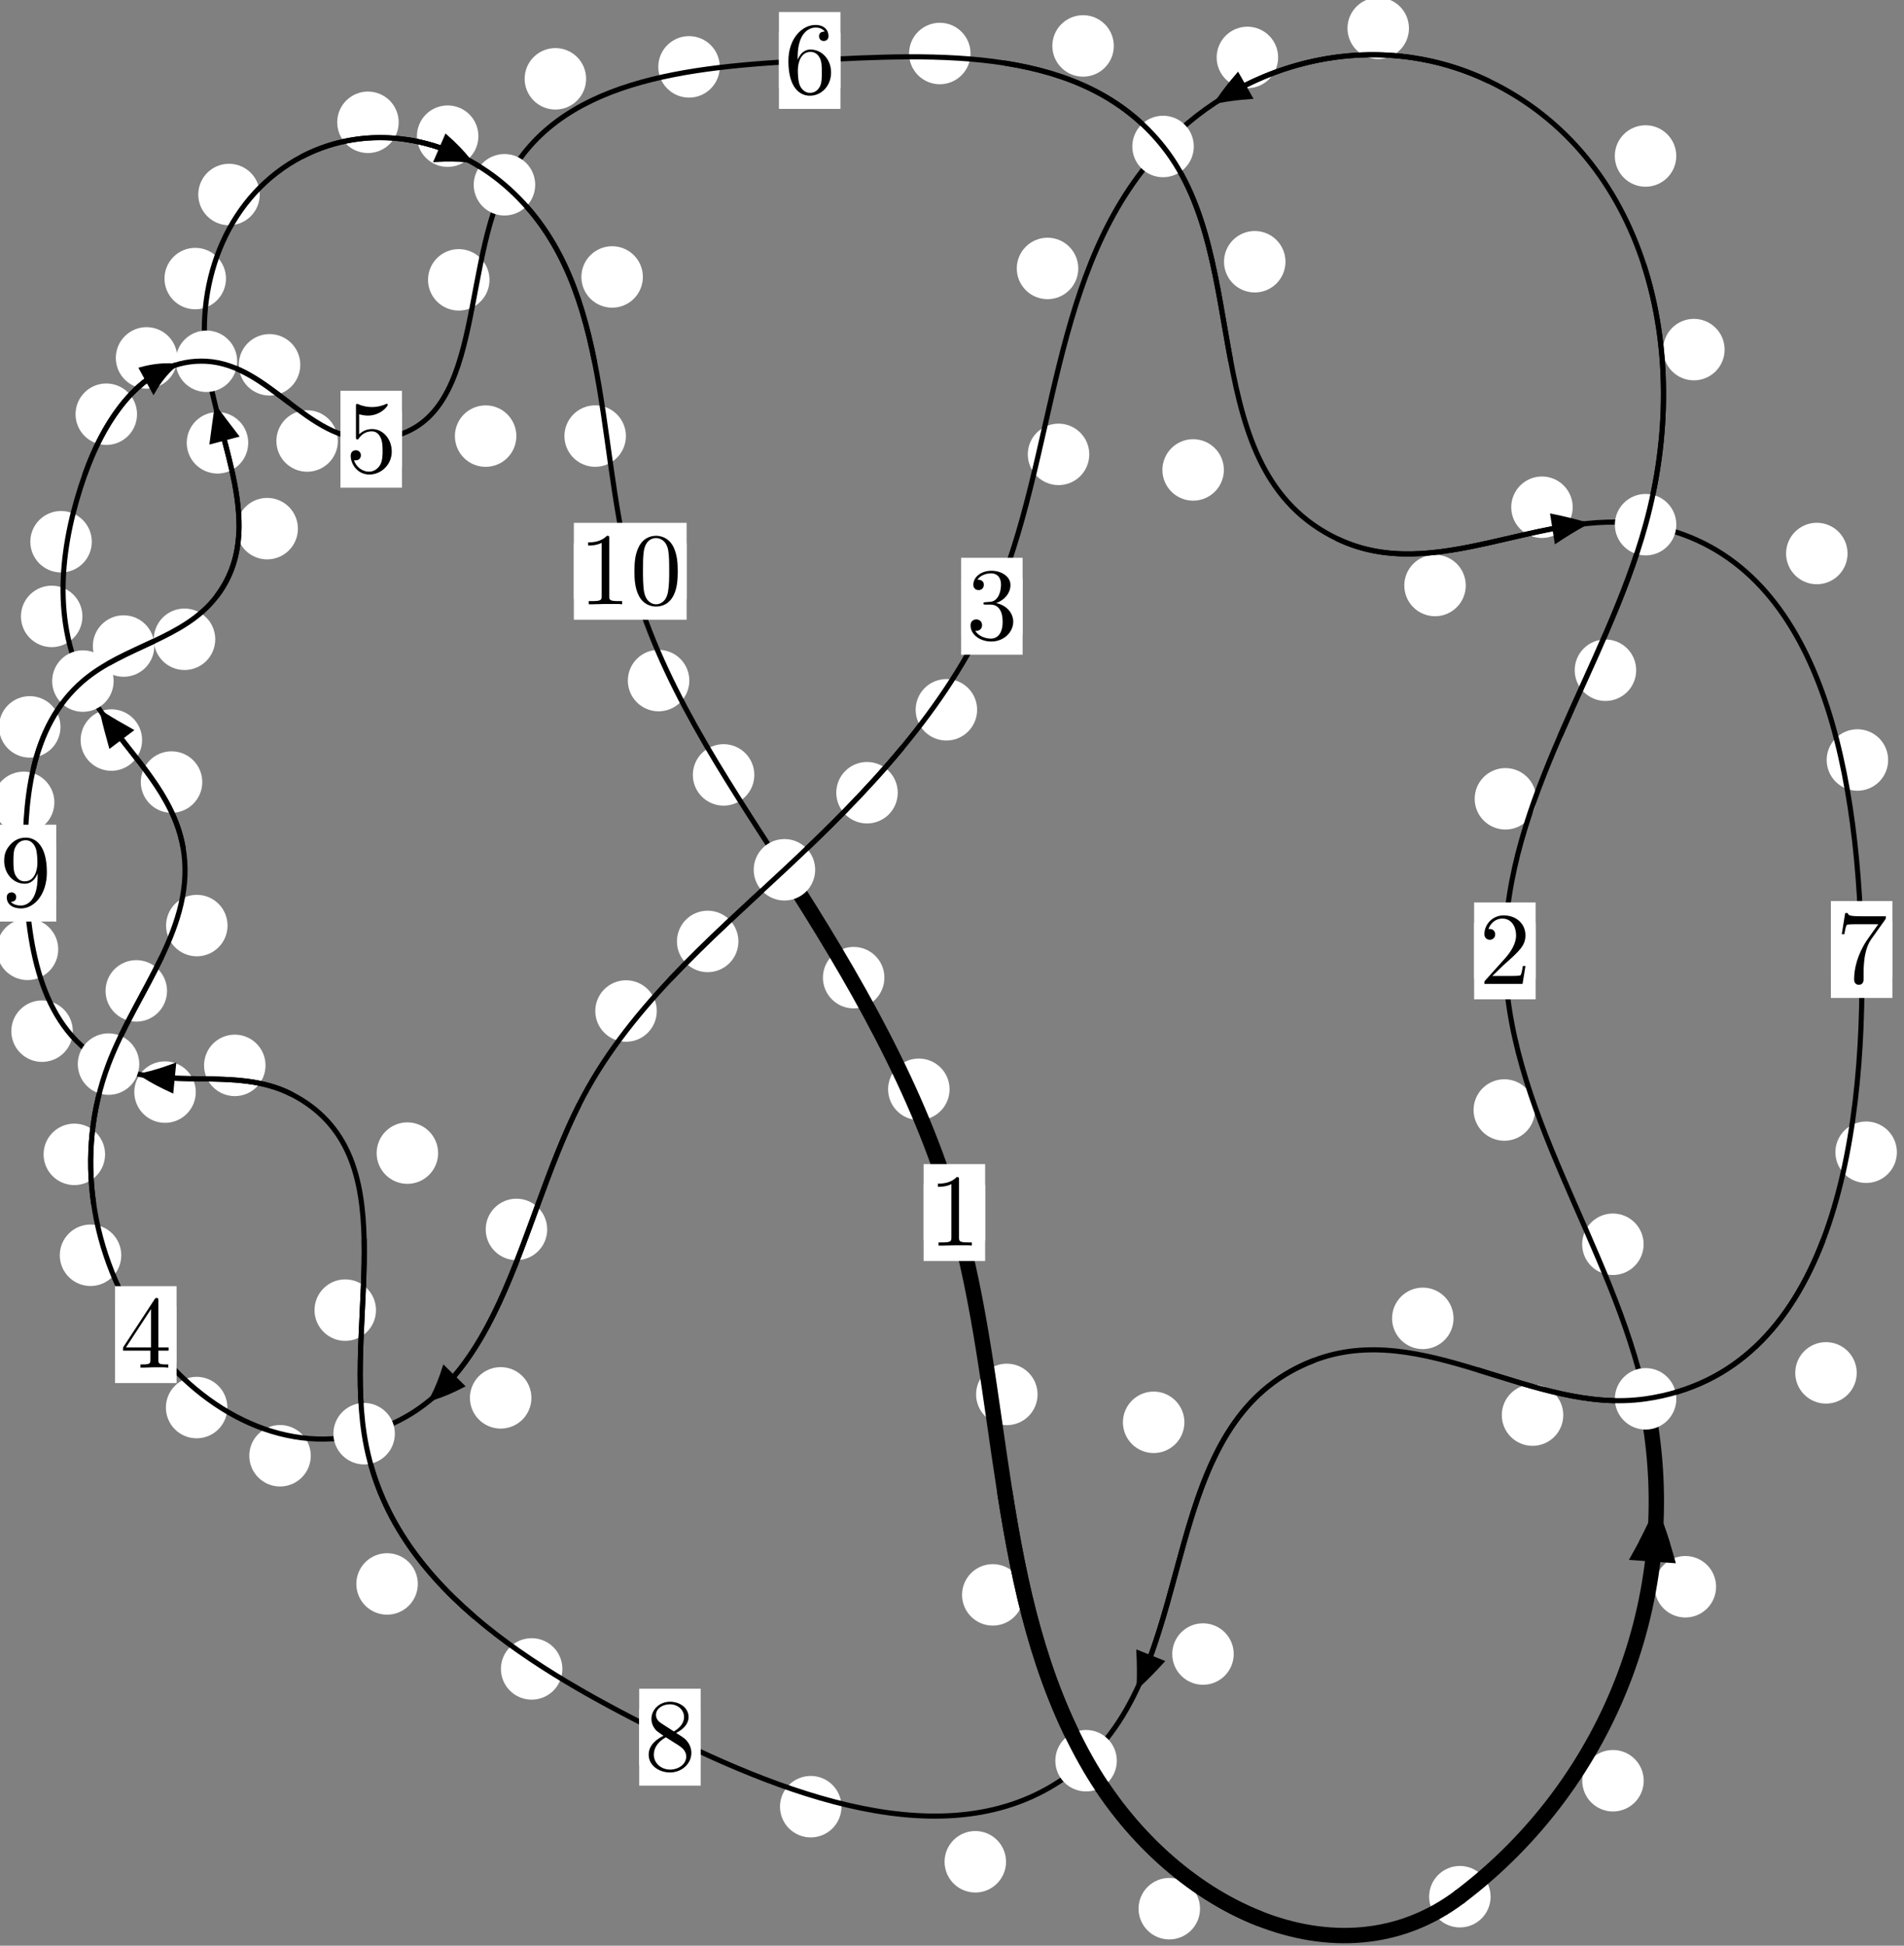 <?xml version="1.0"?>
<!-- Created by MetaPost 1.999 on 2021.07.05:2355 -->
<svg version="1.1" xmlns="http://www.w3.org/2000/svg" xmlns:xlink="http://www.w3.org/1999/xlink" width="185.125" height="189.169" viewBox="0 0 185.125 189.169">
<rect x="0" y="0" width="185.125" height="189.169" fill="#808080" stroke="none"/>
<!-- Original BoundingBox: -160.691879 -52.931549 24.432953 136.237427 -->
  <defs>
    <g transform="scale(0.01,0.01)" id="GLYPHcmr10_48">
      <path style="fill-rule: evenodd;" d="M460 -320C460 -400,455 -480,420 -554C374 -650,292 -666,250 -666C190 -666,117 -640,76 -547C44 -478,39 -400,39 -320C39 -245,43 -155,84 -79C127 2,200 22,249 22C303 22,379 1,423 -94C455 -163,460 -241,460 -320M249 -0C210 -0,151 -25,133 -121C122 -181,122 -273,122 -332C122 -396,122 -462,130 -516C149 -635,224 -644,249 -644C282 -644,348 -626,367 -527C377 -471,377 -395,377 -332C377 -257,377 -189,366 -125C351 -30,294 -0,249 -0"></path>
    </g>
    <g transform="scale(0.01,0.01)" id="GLYPHcmr10_49">
      <path style="fill-rule: evenodd;" d="M294 -640C294 -664,294 -666,271 -666C209 -602,121 -602,89 -602L89 -571C109 -571,168 -571,220 -597L220 -79C220 -43,217 -31,127 -31L95 -31L95 -0L257 -0L130 -3L217 -3L257 -3L297 -3L384 -3L419 -0L419 -31L387 -31C297 -31,294 -42,294 -79"></path>
    </g>
    <g transform="scale(0.01,0.01)" id="GLYPHcmr10_50">
      <path style="fill-rule: evenodd;" d="M127 -77L233 -180C389 -318,449 -372,449 -472C449 -586,359 -666,237 -666C124 -666,50 -574,50 -485C50 -429,100 -429,103 -429C120 -429,155 -441,155 -482C155 -508,137 -534,102 -534C94 -534,92 -534,89 -533C112 -598,166 -635,224 -635C315 -635,358 -554,358 -472C358 -392,308 -313,253 -251L61 -37C50 -26,50 -24,50 -0L421 -0L449 -174L424 -174C419 -144,412 -100,402 -85C395 -77,329 -77,307 -77"></path>
    </g>
    <g transform="scale(0.01,0.01)" id="GLYPHcmr10_51">
      <path style="fill-rule: evenodd;" d="M290 -352C372 -379,430 -449,430 -528C430 -610,342 -666,246 -666C145 -666,69 -606,69 -530C69 -497,91 -478,120 -478C151 -478,171 -500,171 -529C171 -579,124 -579,109 -579C140 -628,206 -641,242 -641C283 -641,338 -619,338 -529C338 -517,336 -459,310 -415C280 -367,246 -364,221 -363C213 -362,189 -360,182 -360C174 -359,167 -358,167 -348C167 -337,174 -337,191 -337L235 -337C317 -337,354 -269,354 -171C354 -35,285 -6,241 -6C198 -6,123 -23,88 -82C123 -77,154 -99,154 -137C154 -173,127 -193,98 -193C74 -193,42 -179,42 -135C42 -44,135 22,244 22C366 22,457 -69,457 -171C457 -253,394 -331,290 -352"></path>
    </g>
    <g transform="scale(0.01,0.01)" id="GLYPHcmr10_52">
      <path style="fill-rule: evenodd;" d="M294 -165L294 -78C294 -42,292 -31,218 -31L197 -31L197 -0L332 -0L238 -3L290 -3L332 -3L374 -3L427 -3L468 -0L468 -31L447 -31C373 -31,371 -42,371 -78L371 -165L471 -165L471 -196L371 -196L371 -651C371 -671,371 -677,355 -677C346 -677,343 -677,335 -665L28 -196L28 -165M300 -196L56 -196L300 -569"></path>
    </g>
    <g transform="scale(0.01,0.01)" id="GLYPHcmr10_53">
      <path style="fill-rule: evenodd;" d="M449 -201C449 -320,367 -420,259 -420C211 -420,168 -404,132 -369L132 -564C152 -558,185 -551,217 -551C340 -551,410 -642,410 -655C410 -661,407 -666,400 -666C399 -666,397 -666,392 -663C372 -654,323 -634,256 -634C216 -634,170 -641,123 -662C115 -665,113 -665,111 -665C101 -665,101 -657,101 -641L101 -345C101 -327,101 -319,115 -319C122 -319,124 -322,128 -328C139 -344,176 -398,257 -398C309 -398,334 -352,342 -334C358 -297,360 -258,360 -208C360 -173,360 -113,336 -71C312 -32,275 -6,229 -6C156 -6,99 -59,82 -118C85 -117,88 -116,99 -116C132 -116,149 -141,149 -165C149 -189,132 -214,99 -214C85 -214,50 -207,50 -161C50 -75,119 22,231 22C347 22,449 -74,449 -201"></path>
    </g>
    <g transform="scale(0.01,0.01)" id="GLYPHcmr10_54">
      <path style="fill-rule: evenodd;" d="M132 -328L132 -352C132 -605,256 -641,307 -641C331 -641,373 -635,395 -601C380 -601,340 -601,340 -556C340 -525,364 -510,386 -510C402 -510,432 -519,432 -558C432 -618,388 -666,305 -666C177 -666,42 -537,42 -316C42 -49,158 22,251 22C362 22,457 -72,457 -204C457 -331,368 -427,257 -427C189 -427,152 -376,132 -328M251 -6C188 -6,158 -66,152 -81C134 -128,134 -208,134 -226C134 -304,166 -404,256 -404C272 -404,318 -404,349 -342C367 -305,367 -254,367 -205C367 -157,367 -107,350 -71C320 -11,274 -6,251 -6"></path>
    </g>
    <g transform="scale(0.01,0.01)" id="GLYPHcmr10_55">
      <path style="fill-rule: evenodd;" d="M476 -609C485 -621,485 -623,485 -644L242 -644C120 -644,118 -657,114 -676L89 -676L56 -470L81 -470C84 -486,93 -549,106 -561C113 -567,191 -567,204 -567L411 -567C400 -551,321 -442,299 -409C209 -274,176 -135,176 -33C176 -23,176 22,222 22C268 22,268 -23,268 -33L268 -84C268 -139,271 -194,279 -248C283 -271,297 -357,341 -419"></path>
    </g>
    <g transform="scale(0.01,0.01)" id="GLYPHcmr10_56">
      <path style="fill-rule: evenodd;" d="M163 -457C117 -487,113 -521,113 -538C113 -599,178 -641,249 -641C322 -641,386 -589,386 -517C386 -460,347 -412,287 -377M309 -362C381 -399,430 -451,430 -517C430 -609,341 -666,250 -666C150 -666,69 -592,69 -499C69 -481,71 -436,113 -389C124 -377,161 -352,186 -335C128 -306,42 -250,42 -151C42 -45,144 22,249 22C362 22,457 -61,457 -168C457 -204,446 -249,408 -291C389 -312,373 -322,309 -362M209 -320L332 -242C360 -223,407 -193,407 -132C407 -58,332 -6,250 -6C164 -6,92 -68,92 -151C92 -209,124 -273,209 -320"></path>
    </g>
    <g transform="scale(0.01,0.01)" id="GLYPHcmr10_57">
      <path style="fill-rule: evenodd;" d="M367 -318L367 -286C367 -52,263 -6,205 -6C188 -6,134 -8,107 -42C151 -42,159 -71,159 -88C159 -119,135 -134,113 -134C97 -134,67 -125,67 -86C67 -19,121 22,206 22C335 22,457 -114,457 -329C457 -598,342 -666,253 -666C198 -666,149 -648,106 -603C65 -558,42 -516,42 -441C42 -316,130 -218,242 -218C303 -218,344 -260,367 -318M243 -241C227 -241,181 -241,150 -304C132 -341,132 -391,132 -440C132 -494,132 -541,153 -578C180 -628,218 -641,253 -641C299 -641,332 -607,349 -562C361 -530,365 -467,365 -421C365 -338,331 -241,243 -241"></path>
    </g>
  </defs>
  <path d="M159.818 173.13C159.818 172.337,159.503 171.577,158.943 171.017C158.382 170.456,157.622 170.141,156.83 170.141C156.037 170.141,155.277 170.456,154.716 171.017C154.156 171.577,153.841 172.337,153.841 173.13C153.841 173.923,154.156 174.683,154.716 175.243C155.277 175.804,156.037 176.119,156.83 176.119C157.622 176.119,158.382 175.804,158.943 175.243C159.503 174.683,159.818 173.923,159.818 173.13Z" style="fill: rgb(100%,100%,100%);stroke: none;"></path>
  <path d="M144.931 184.404C144.931 183.612,144.616 182.851,144.055 182.291C143.495 181.73,142.735 181.415,141.942 181.415C141.149 181.415,140.389 181.73,139.829 182.291C139.268 182.851,138.953 183.612,138.953 184.404C138.953 185.197,139.268 185.957,139.829 186.518C140.389 187.078,141.149 187.393,141.942 187.393C142.735 187.393,143.495 187.078,144.055 186.518C144.616 185.957,144.931 185.197,144.931 184.404Z" style="fill: rgb(100%,100%,100%);stroke: none;"></path>
  <path d="M159.809 120.972C159.809 120.18,159.495 119.42,158.934 118.859C158.374 118.299,157.613 117.984,156.821 117.984C156.028 117.984,155.268 118.299,154.707 118.859C154.147 119.42,153.832 120.18,153.832 120.972C153.832 121.765,154.147 122.525,154.707 123.086C155.268 123.646,156.028 123.961,156.821 123.961C157.613 123.961,158.374 123.646,158.934 123.086C159.495 122.525,159.809 121.765,159.809 120.972Z" style="fill: rgb(100%,100%,100%);stroke: none;"></path>
  <path d="M166.854 154.271C166.854 153.478,166.539 152.718,165.979 152.157C165.418 151.597,164.658 151.282,163.865 151.282C163.073 151.282,162.312 151.597,161.752 152.157C161.192 152.718,160.877 153.478,160.877 154.271C160.877 155.063,161.192 155.823,161.752 156.384C162.312 156.944,163.073 157.259,163.865 157.259C164.658 157.259,165.418 156.944,165.979 156.384C166.539 155.823,166.854 155.063,166.854 154.271Z" style="fill: rgb(100%,100%,100%);stroke: none;"></path>
  <path d="M149.36 77.663C149.36 76.871,149.045 76.111,148.485 75.55C147.924 74.99,147.164 74.675,146.371 74.675C145.579 74.675,144.818 74.99,144.258 75.55C143.697 76.111,143.383 76.871,143.383 77.663C143.383 78.456,143.697 79.216,144.258 79.777C144.818 80.337,145.579 80.652,146.371 80.652C147.164 80.652,147.924 80.337,148.485 79.777C149.045 79.216,149.36 78.456,149.36 77.663Z" style="fill: rgb(100%,100%,100%);stroke: none;"></path>
  <path d="M149.252 107.92C149.252 107.127,148.937 106.367,148.377 105.806C147.816 105.246,147.056 104.931,146.263 104.931C145.471 104.931,144.711 105.246,144.15 105.806C143.59 106.367,143.275 107.127,143.275 107.92C143.275 108.712,143.59 109.473,144.15 110.033C144.711 110.594,145.471 110.908,146.263 110.908C147.056 110.908,147.816 110.594,148.377 110.033C148.937 109.473,149.252 108.712,149.252 107.92Z" style="fill: rgb(100%,100%,100%);stroke: none;"></path>
  <path d="M167.684 33.99C167.684 33.197,167.37 32.437,166.809 31.877C166.249 31.316,165.488 31.001,164.696 31.001C163.903 31.001,163.143 31.316,162.582 31.877C162.022 32.437,161.707 33.197,161.707 33.99C161.707 34.783,162.022 35.543,162.582 36.103C163.143 36.664,163.903 36.979,164.696 36.979C165.488 36.979,166.249 36.664,166.809 36.103C167.37 35.543,167.684 34.783,167.684 33.99Z" style="fill: rgb(100%,100%,100%);stroke: none;"></path>
  <path d="M159.085 65.162C159.085 64.369,158.77 63.609,158.21 63.048C157.649 62.488,156.889 62.173,156.096 62.173C155.304 62.173,154.544 62.488,153.983 63.048C153.423 63.609,153.108 64.369,153.108 65.162C153.108 65.954,153.423 66.715,153.983 67.275C154.544 67.836,155.304 68.15,156.096 68.15C156.889 68.15,157.649 67.836,158.21 67.275C158.77 66.715,159.085 65.954,159.085 65.162Z" style="fill: rgb(100%,100%,100%);stroke: none;"></path>
  <path d="M136.993 2.751C136.993 1.959,136.678 1.198,136.118 0.638C135.557 0.078,134.797 -0.237,134.004 -0.237C133.212 -0.237,132.451 0.078,131.891 0.638C131.33 1.198,131.016 1.959,131.016 2.751C131.016 3.544,131.33 4.304,131.891 4.865C132.451 5.425,133.212 5.74,134.004 5.74C134.797 5.74,135.557 5.425,136.118 4.865C136.678 4.304,136.993 3.544,136.993 2.751Z" style="fill: rgb(100%,100%,100%);stroke: none;"></path>
  <path d="M162.984 15.167C162.984 14.374,162.669 13.614,162.108 13.053C161.548 12.493,160.788 12.178,159.995 12.178C159.202 12.178,158.442 12.493,157.882 13.053C157.321 13.614,157.006 14.374,157.006 15.167C157.006 15.959,157.321 16.719,157.882 17.28C158.442 17.84,159.202 18.155,159.995 18.155C160.788 18.155,161.548 17.84,162.108 17.28C162.669 16.719,162.984 15.959,162.984 15.167Z" style="fill: rgb(100%,100%,100%);stroke: none;"></path>
  <path d="M104.839 26.1C104.839 25.307,104.524 24.547,103.963 23.987C103.403 23.426,102.643 23.111,101.85 23.111C101.057 23.111,100.297 23.426,99.737 23.987C99.176 24.547,98.861 25.307,98.861 26.1C98.861 26.893,99.176 27.653,99.737 28.213C100.297 28.774,101.057 29.089,101.85 29.089C102.643 29.089,103.403 28.774,103.963 28.213C104.524 27.653,104.839 26.893,104.839 26.1Z" style="fill: rgb(100%,100%,100%);stroke: none;"></path>
  <path d="M124.272 5.584C124.272 4.791,123.957 4.031,123.397 3.471C122.836 2.91,122.076 2.595,121.284 2.595C120.491 2.595,119.731 2.91,119.17 3.471C118.61 4.031,118.295 4.791,118.295 5.584C118.295 6.377,118.61 7.137,119.17 7.697C119.731 8.258,120.491 8.573,121.284 8.573C122.076 8.573,122.836 8.258,123.397 7.697C123.957 7.137,124.272 6.377,124.272 5.584Z" style="fill: rgb(100%,100%,100%);stroke: none;"></path>
  <path d="M95.005 69.009C95.005 68.217,94.69 67.457,94.13 66.896C93.57 66.336,92.809 66.021,92.017 66.021C91.224 66.021,90.464 66.336,89.903 66.896C89.343 67.457,89.028 68.217,89.028 69.009C89.028 69.802,89.343 70.562,89.903 71.123C90.464 71.683,91.224 71.998,92.017 71.998C92.809 71.998,93.57 71.683,94.13 71.123C94.69 70.562,95.005 69.802,95.005 69.009Z" style="fill: rgb(100%,100%,100%);stroke: none;"></path>
  <path d="M105.909 44.177C105.909 43.384,105.594 42.624,105.034 42.063C104.473 41.503,103.713 41.188,102.92 41.188C102.128 41.188,101.368 41.503,100.807 42.063C100.247 42.624,99.932 43.384,99.932 44.177C99.932 44.969,100.247 45.729,100.807 46.29C101.368 46.85,102.128 47.165,102.92 47.165C103.713 47.165,104.473 46.85,105.034 46.29C105.594 45.729,105.909 44.969,105.909 44.177Z" style="fill: rgb(100%,100%,100%);stroke: none;"></path>
  <path d="M71.795 91.53C71.795 90.737,71.48 89.977,70.92 89.416C70.359 88.856,69.599 88.541,68.807 88.541C68.014 88.541,67.254 88.856,66.693 89.416C66.133 89.977,65.818 90.737,65.818 91.53C65.818 92.322,66.133 93.083,66.693 93.643C67.254 94.204,68.014 94.519,68.807 94.519C69.599 94.519,70.359 94.204,70.92 93.643C71.48 93.083,71.795 92.322,71.795 91.53Z" style="fill: rgb(100%,100%,100%);stroke: none;"></path>
  <path d="M87.288 77.072C87.288 76.279,86.973 75.519,86.413 74.958C85.852 74.398,85.092 74.083,84.299 74.083C83.507 74.083,82.746 74.398,82.186 74.958C81.625 75.519,81.311 76.279,81.311 77.072C81.311 77.864,81.625 78.624,82.186 79.185C82.746 79.745,83.507 80.06,84.299 80.06C85.092 80.06,85.852 79.745,86.413 79.185C86.973 78.624,87.288 77.864,87.288 77.072Z" style="fill: rgb(100%,100%,100%);stroke: none;"></path>
  <path d="M53.203 119.529C53.203 118.737,52.888 117.977,52.327 117.416C51.767 116.856,51.007 116.541,50.214 116.541C49.421 116.541,48.661 116.856,48.101 117.416C47.54 117.977,47.225 118.737,47.225 119.529C47.225 120.322,47.54 121.082,48.101 121.643C48.661 122.203,49.421 122.518,50.214 122.518C51.007 122.518,51.767 122.203,52.327 121.643C52.888 121.082,53.203 120.322,53.203 119.529Z" style="fill: rgb(100%,100%,100%);stroke: none;"></path>
  <path d="M63.858 98.295C63.858 97.502,63.543 96.742,62.982 96.182C62.422 95.621,61.662 95.306,60.869 95.306C60.076 95.306,59.316 95.621,58.756 96.182C58.195 96.742,57.88 97.502,57.88 98.295C57.88 99.088,58.195 99.848,58.756 100.408C59.316 100.969,60.076 101.284,60.869 101.284C61.662 101.284,62.422 100.969,62.982 100.408C63.543 99.848,63.858 99.088,63.858 98.295Z" style="fill: rgb(100%,100%,100%);stroke: none;"></path>
  <path d="M30.217 141.534C30.217 140.742,29.902 139.981,29.341 139.421C28.781 138.86,28.021 138.546,27.228 138.546C26.435 138.546,25.675 138.86,25.115 139.421C24.554 139.981,24.239 140.742,24.239 141.534C24.239 142.327,24.554 143.087,25.115 143.648C25.675 144.208,26.435 144.523,27.228 144.523C28.021 144.523,28.781 144.208,29.341 143.648C29.902 143.087,30.217 142.327,30.217 141.534Z" style="fill: rgb(100%,100%,100%);stroke: none;"></path>
  <path d="M51.669 135.905C51.669 135.113,51.354 134.352,50.794 133.792C50.233 133.232,49.473 132.917,48.68 132.917C47.888 132.917,47.127 133.232,46.567 133.792C46.006 134.352,45.691 135.113,45.691 135.905C45.691 136.698,46.006 137.458,46.567 138.019C47.127 138.579,47.888 138.894,48.68 138.894C49.473 138.894,50.233 138.579,50.794 138.019C51.354 137.458,51.669 136.698,51.669 135.905Z" style="fill: rgb(100%,100%,100%);stroke: none;"></path>
  <path d="M11.791 122.043C11.791 121.25,11.476 120.49,10.915 119.93C10.355 119.369,9.595 119.054,8.802 119.054C8.009 119.054,7.249 119.369,6.689 119.93C6.128 120.49,5.813 121.25,5.813 122.043C5.813 122.836,6.128 123.596,6.689 124.156C7.249 124.717,8.009 125.032,8.802 125.032C9.595 125.032,10.355 124.717,10.915 124.156C11.476 123.596,11.791 122.836,11.791 122.043Z" style="fill: rgb(100%,100%,100%);stroke: none;"></path>
  <path d="M22.107 136.849C22.107 136.057,21.792 135.297,21.231 134.736C20.671 134.176,19.911 133.861,19.118 133.861C18.325 133.861,17.565 134.176,17.005 134.736C16.444 135.297,16.129 136.057,16.129 136.849C16.129 137.642,16.444 138.402,17.005 138.963C17.565 139.523,18.325 139.838,19.118 139.838C19.911 139.838,20.671 139.523,21.231 138.963C21.792 138.402,22.107 137.642,22.107 136.849Z" style="fill: rgb(100%,100%,100%);stroke: none;"></path>
  <path d="M16.24 96.338C16.24 95.545,15.925 94.785,15.365 94.224C14.805 93.664,14.044 93.349,13.252 93.349C12.459 93.349,11.699 93.664,11.138 94.224C10.578 94.785,10.263 95.545,10.263 96.338C10.263 97.13,10.578 97.891,11.138 98.451C11.699 99.012,12.459 99.327,13.252 99.327C14.044 99.327,14.805 99.012,15.365 98.451C15.925 97.891,16.24 97.13,16.24 96.338Z" style="fill: rgb(100%,100%,100%);stroke: none;"></path>
  <path d="M10.216 112.231C10.216 111.439,9.901 110.678,9.341 110.118C8.78 109.557,8.02 109.243,7.227 109.243C6.435 109.243,5.674 109.557,5.114 110.118C4.553 110.678,4.239 111.439,4.239 112.231C4.239 113.024,4.553 113.784,5.114 114.345C5.674 114.905,6.435 115.22,7.227 115.22C8.02 115.22,8.78 114.905,9.341 114.345C9.901 113.784,10.216 113.024,10.216 112.231Z" style="fill: rgb(100%,100%,100%);stroke: none;"></path>
  <path d="M19.667 76.035C19.667 75.242,19.352 74.482,18.792 73.922C18.231 73.361,17.471 73.046,16.678 73.046C15.886 73.046,15.125 73.361,14.565 73.922C14.005 74.482,13.69 75.242,13.69 76.035C13.69 76.828,14.005 77.588,14.565 78.148C15.125 78.709,15.886 79.024,16.678 79.024C17.471 79.024,18.231 78.709,18.792 78.148C19.352 77.588,19.667 76.828,19.667 76.035Z" style="fill: rgb(100%,100%,100%);stroke: none;"></path>
  <path d="M22.124 89.987C22.124 89.194,21.81 88.434,21.249 87.874C20.689 87.313,19.928 86.998,19.136 86.998C18.343 86.998,17.583 87.313,17.022 87.874C16.462 88.434,16.147 89.194,16.147 89.987C16.147 90.78,16.462 91.54,17.022 92.1C17.583 92.661,18.343 92.976,19.136 92.976C19.928 92.976,20.689 92.661,21.249 92.1C21.81 91.54,22.124 90.78,22.124 89.987Z" style="fill: rgb(100%,100%,100%);stroke: none;"></path>
  <path d="M8.014 59.929C8.014 59.136,7.699 58.376,7.138 57.816C6.578 57.255,5.818 56.94,5.025 56.94C4.232 56.94,3.472 57.255,2.912 57.816C2.351 58.376,2.036 59.136,2.036 59.929C2.036 60.722,2.351 61.482,2.912 62.042C3.472 62.603,4.232 62.918,5.025 62.918C5.818 62.918,6.578 62.603,7.138 62.042C7.699 61.482,8.014 60.722,8.014 59.929Z" style="fill: rgb(100%,100%,100%);stroke: none;"></path>
  <path d="M13.816 71.951C13.816 71.158,13.501 70.398,12.941 69.838C12.38 69.277,11.62 68.962,10.828 68.962C10.035 68.962,9.275 69.277,8.714 69.838C8.154 70.398,7.839 71.158,7.839 71.951C7.839 72.744,8.154 73.504,8.714 74.064C9.275 74.625,10.035 74.94,10.828 74.94C11.62 74.94,12.38 74.625,12.941 74.064C13.501 73.504,13.816 72.744,13.816 71.951Z" style="fill: rgb(100%,100%,100%);stroke: none;"></path>
  <path d="M13.323 40.272C13.323 39.479,13.008 38.719,12.448 38.159C11.887 37.598,11.127 37.283,10.334 37.283C9.542 37.283,8.782 37.598,8.221 38.159C7.661 38.719,7.346 39.479,7.346 40.272C7.346 41.065,7.661 41.825,8.221 42.385C8.782 42.946,9.542 43.261,10.334 43.261C11.127 43.261,11.887 42.946,12.448 42.385C13.008 41.825,13.323 41.065,13.323 40.272Z" style="fill: rgb(100%,100%,100%);stroke: none;"></path>
  <path d="M8.926 52.669C8.926 51.876,8.611 51.116,8.05 50.556C7.49 49.995,6.73 49.68,5.937 49.68C5.144 49.68,4.384 49.995,3.824 50.556C3.263 51.116,2.948 51.876,2.948 52.669C2.948 53.462,3.263 54.222,3.824 54.782C4.384 55.343,5.144 55.658,5.937 55.658C6.73 55.658,7.49 55.343,8.05 54.782C8.611 54.222,8.926 53.462,8.926 52.669Z" style="fill: rgb(100%,100%,100%);stroke: none;"></path>
  <path d="M29.197 35.469C29.197 34.677,28.882 33.917,28.321 33.356C27.761 32.796,27.001 32.481,26.208 32.481C25.415 32.481,24.655 32.796,24.095 33.356C23.534 33.917,23.219 34.677,23.219 35.469C23.219 36.262,23.534 37.022,24.095 37.583C24.655 38.143,25.415 38.458,26.208 38.458C27.001 38.458,27.761 38.143,28.321 37.583C28.882 37.022,29.197 36.262,29.197 35.469Z" style="fill: rgb(100%,100%,100%);stroke: none;"></path>
  <path d="M17.239 34.797C17.239 34.004,16.924 33.244,16.363 32.684C15.803 32.123,15.043 31.808,14.25 31.808C13.457 31.808,12.697 32.123,12.137 32.684C11.576 33.244,11.261 34.004,11.261 34.797C11.261 35.59,11.576 36.35,12.137 36.91C12.697 37.471,13.457 37.786,14.25 37.786C15.043 37.786,15.803 37.471,16.363 36.91C16.924 36.35,17.239 35.59,17.239 34.797Z" style="fill: rgb(100%,100%,100%);stroke: none;"></path>
  <path d="M50.206 42.4C50.206 41.608,49.891 40.847,49.331 40.287C48.77 39.727,48.01 39.412,47.217 39.412C46.425 39.412,45.664 39.727,45.104 40.287C44.544 40.847,44.229 41.608,44.229 42.4C44.229 43.193,44.544 43.953,45.104 44.514C45.664 45.074,46.425 45.389,47.217 45.389C48.01 45.389,48.77 45.074,49.331 44.514C49.891 43.953,50.206 43.193,50.206 42.4Z" style="fill: rgb(100%,100%,100%);stroke: none;"></path>
  <path d="M32.851 42.876C32.851 42.083,32.536 41.323,31.975 40.763C31.415 40.202,30.655 39.887,29.862 39.887C29.069 39.887,28.309 40.202,27.749 40.763C27.188 41.323,26.873 42.083,26.873 42.876C26.873 43.669,27.188 44.429,27.749 44.989C28.309 45.55,29.069 45.865,29.862 45.865C30.655 45.865,31.415 45.55,31.975 44.989C32.536 44.429,32.851 43.669,32.851 42.876Z" style="fill: rgb(100%,100%,100%);stroke: none;"></path>
  <path d="M56.988 7.663C56.988 6.87,56.673 6.11,56.113 5.549C55.552 4.989,54.792 4.674,54 4.674C53.207 4.674,52.447 4.989,51.886 5.549C51.326 6.11,51.011 6.87,51.011 7.663C51.011 8.455,51.326 9.216,51.886 9.776C52.447 10.336,53.207 10.651,54 10.651C54.792 10.651,55.552 10.336,56.113 9.776C56.673 9.216,56.988 8.455,56.988 7.663Z" style="fill: rgb(100%,100%,100%);stroke: none;"></path>
  <path d="M47.594 27.207C47.594 26.415,47.279 25.655,46.719 25.094C46.159 24.534,45.398 24.219,44.606 24.219C43.813 24.219,43.053 24.534,42.492 25.094C41.932 25.655,41.617 26.415,41.617 27.207C41.617 28,41.932 28.76,42.492 29.321C43.053 29.881,43.813 30.196,44.606 30.196C45.398 30.196,46.159 29.881,46.719 29.321C47.279 28.76,47.594 28,47.594 27.207Z" style="fill: rgb(100%,100%,100%);stroke: none;"></path>
  <path d="M94.365 5.203C94.365 4.41,94.05 3.65,93.489 3.09C92.929 2.529,92.169 2.214,91.376 2.214C90.583 2.214,89.823 2.529,89.263 3.09C88.702 3.65,88.387 4.41,88.387 5.203C88.387 5.996,88.702 6.756,89.263 7.316C89.823 7.877,90.583 8.192,91.376 8.192C92.169 8.192,92.929 7.877,93.489 7.316C94.05 6.756,94.365 5.996,94.365 5.203Z" style="fill: rgb(100%,100%,100%);stroke: none;"></path>
  <path d="M69.983 6.502C69.983 5.709,69.668 4.949,69.107 4.389C68.547 3.828,67.787 3.513,66.994 3.513C66.201 3.513,65.441 3.828,64.881 4.389C64.32 4.949,64.005 5.709,64.005 6.502C64.005 7.295,64.32 8.055,64.881 8.615C65.441 9.176,66.201 9.491,66.994 9.491C67.787 9.491,68.547 9.176,69.107 8.615C69.668 8.055,69.983 7.295,69.983 6.502Z" style="fill: rgb(100%,100%,100%);stroke: none;"></path>
  <path d="M124.987 25.447C124.987 24.655,124.672 23.895,124.112 23.334C123.551 22.774,122.791 22.459,121.999 22.459C121.206 22.459,120.446 22.774,119.885 23.334C119.325 23.895,119.01 24.655,119.01 25.447C119.01 26.24,119.325 27,119.885 27.561C120.446 28.121,121.206 28.436,121.999 28.436C122.791 28.436,123.551 28.121,124.112 27.561C124.672 27,124.987 26.24,124.987 25.447Z" style="fill: rgb(100%,100%,100%);stroke: none;"></path>
  <path d="M108.296 4.466C108.296 3.673,107.981 2.913,107.42 2.352C106.86 1.792,106.099 1.477,105.307 1.477C104.514 1.477,103.754 1.792,103.193 2.352C102.633 2.913,102.318 3.673,102.318 4.466C102.318 5.258,102.633 6.019,103.193 6.579C103.754 7.14,104.514 7.455,105.307 7.455C106.099 7.455,106.86 7.14,107.42 6.579C107.981 6.019,108.296 5.258,108.296 4.466Z" style="fill: rgb(100%,100%,100%);stroke: none;"></path>
  <path d="M142.516 56.925C142.516 56.132,142.201 55.372,141.641 54.812C141.081 54.251,140.32 53.936,139.528 53.936C138.735 53.936,137.975 54.251,137.414 54.812C136.854 55.372,136.539 56.132,136.539 56.925C136.539 57.718,136.854 58.478,137.414 59.038C137.975 59.599,138.735 59.914,139.528 59.914C140.32 59.914,141.081 59.599,141.641 59.038C142.201 58.478,142.516 57.718,142.516 56.925Z" style="fill: rgb(100%,100%,100%);stroke: none;"></path>
  <path d="M118.997 45.689C118.997 44.896,118.682 44.136,118.122 43.575C117.561 43.015,116.801 42.7,116.008 42.7C115.216 42.7,114.456 43.015,113.895 43.575C113.335 44.136,113.02 44.896,113.02 45.689C113.02 46.481,113.335 47.241,113.895 47.802C114.456 48.362,115.216 48.677,116.008 48.677C116.801 48.677,117.561 48.362,118.122 47.802C118.682 47.241,118.997 46.481,118.997 45.689Z" style="fill: rgb(100%,100%,100%);stroke: none;"></path>
  <path d="M179.636 53.814C179.636 53.022,179.321 52.262,178.761 51.701C178.2 51.141,177.44 50.826,176.648 50.826C175.855 50.826,175.095 51.141,174.534 51.701C173.974 52.262,173.659 53.022,173.659 53.814C173.659 54.607,173.974 55.367,174.534 55.928C175.095 56.488,175.855 56.803,176.648 56.803C177.44 56.803,178.2 56.488,178.761 55.928C179.321 55.367,179.636 54.607,179.636 53.814Z" style="fill: rgb(100%,100%,100%);stroke: none;"></path>
  <path d="M152.913 49.315C152.913 48.522,152.598 47.762,152.038 47.202C151.477 46.641,150.717 46.326,149.924 46.326C149.132 46.326,148.372 46.641,147.811 47.202C147.251 47.762,146.936 48.522,146.936 49.315C146.936 50.108,147.251 50.868,147.811 51.428C148.372 51.989,149.132 52.304,149.924 52.304C150.717 52.304,151.477 51.989,152.038 51.428C152.598 50.868,152.913 50.108,152.913 49.315Z" style="fill: rgb(100%,100%,100%);stroke: none;"></path>
  <path d="M184.433 112.025C184.433 111.232,184.118 110.472,183.558 109.911C182.997 109.351,182.237 109.036,181.444 109.036C180.652 109.036,179.891 109.351,179.331 109.911C178.77 110.472,178.455 111.232,178.455 112.025C178.455 112.817,178.77 113.578,179.331 114.138C179.891 114.699,180.652 115.013,181.444 115.013C182.237 115.013,182.997 114.699,183.558 114.138C184.118 113.578,184.433 112.817,184.433 112.025Z" style="fill: rgb(100%,100%,100%);stroke: none;"></path>
  <path d="M183.584 73.89C183.584 73.097,183.269 72.337,182.709 71.777C182.148 71.216,181.388 70.901,180.595 70.901C179.803 70.901,179.042 71.216,178.482 71.777C177.922 72.337,177.607 73.097,177.607 73.89C177.607 74.683,177.922 75.443,178.482 76.003C179.042 76.564,179.803 76.879,180.595 76.879C181.388 76.879,182.148 76.564,182.709 76.003C183.269 75.443,183.584 74.683,183.584 73.89Z" style="fill: rgb(100%,100%,100%);stroke: none;"></path>
  <path d="M151.996 137.582C151.996 136.789,151.681 136.029,151.121 135.469C150.56 134.908,149.8 134.593,149.007 134.593C148.215 134.593,147.455 134.908,146.894 135.469C146.334 136.029,146.019 136.789,146.019 137.582C146.019 138.375,146.334 139.135,146.894 139.695C147.455 140.256,148.215 140.571,149.007 140.571C149.8 140.571,150.56 140.256,151.121 139.695C151.681 139.135,151.996 138.375,151.996 137.582Z" style="fill: rgb(100%,100%,100%);stroke: none;"></path>
  <path d="M180.529 133.476C180.529 132.683,180.214 131.923,179.654 131.362C179.093 130.802,178.333 130.487,177.54 130.487C176.748 130.487,175.988 130.802,175.427 131.362C174.867 131.923,174.552 132.683,174.552 133.476C174.552 134.268,174.867 135.029,175.427 135.589C175.988 136.15,176.748 136.464,177.54 136.464C178.333 136.464,179.093 136.15,179.654 135.589C180.214 135.029,180.529 134.268,180.529 133.476Z" style="fill: rgb(100%,100%,100%);stroke: none;"></path>
  <path d="M115.158 138.284C115.158 137.491,114.844 136.731,114.283 136.17C113.723 135.61,112.962 135.295,112.17 135.295C111.377 135.295,110.617 135.61,110.056 136.17C109.496 136.731,109.181 137.491,109.181 138.284C109.181 139.076,109.496 139.836,110.056 140.397C110.617 140.957,111.377 141.272,112.17 141.272C112.962 141.272,113.723 140.957,114.283 140.397C114.844 139.836,115.158 139.076,115.158 138.284Z" style="fill: rgb(100%,100%,100%);stroke: none;"></path>
  <path d="M141.327 128.176C141.327 127.383,141.012 126.623,140.452 126.063C139.891 125.502,139.131 125.187,138.339 125.187C137.546 125.187,136.786 125.502,136.225 126.063C135.665 126.623,135.35 127.383,135.35 128.176C135.35 128.969,135.665 129.729,136.225 130.289C136.786 130.85,137.546 131.165,138.339 131.165C139.131 131.165,139.891 130.85,140.452 130.289C141.012 129.729,141.327 128.969,141.327 128.176Z" style="fill: rgb(100%,100%,100%);stroke: none;"></path>
  <path d="M97.817 181.009C97.817 180.216,97.502 179.456,96.941 178.896C96.381 178.335,95.621 178.02,94.828 178.02C94.035 178.02,93.275 178.335,92.715 178.896C92.154 179.456,91.839 180.216,91.839 181.009C91.839 181.802,92.154 182.562,92.715 183.122C93.275 183.683,94.035 183.998,94.828 183.998C95.621 183.998,96.381 183.683,96.941 183.122C97.502 182.562,97.817 181.802,97.817 181.009Z" style="fill: rgb(100%,100%,100%);stroke: none;"></path>
  <path d="M119.954 160.812C119.954 160.02,119.64 159.26,119.079 158.699C118.519 158.139,117.758 157.824,116.966 157.824C116.173 157.824,115.413 158.139,114.852 158.699C114.292 159.26,113.977 160.02,113.977 160.812C113.977 161.605,114.292 162.365,114.852 162.926C115.413 163.486,116.173 163.801,116.966 163.801C117.758 163.801,118.519 163.486,119.079 162.926C119.64 162.365,119.954 161.605,119.954 160.812Z" style="fill: rgb(100%,100%,100%);stroke: none;"></path>
  <path d="M54.681 162.258C54.681 161.466,54.366 160.706,53.806 160.145C53.245 159.585,52.485 159.27,51.693 159.27C50.9 159.27,50.14 159.585,49.579 160.145C49.019 160.706,48.704 161.466,48.704 162.258C48.704 163.051,49.019 163.811,49.579 164.372C50.14 164.932,50.9 165.247,51.693 165.247C52.485 165.247,53.245 164.932,53.806 164.372C54.366 163.811,54.681 163.051,54.681 162.258Z" style="fill: rgb(100%,100%,100%);stroke: none;"></path>
  <path d="M81.816 175.652C81.816 174.86,81.501 174.1,80.941 173.539C80.381 172.979,79.62 172.664,78.828 172.664C78.035 172.664,77.275 172.979,76.714 173.539C76.154 174.1,75.839 174.86,75.839 175.652C75.839 176.445,76.154 177.205,76.714 177.766C77.275 178.326,78.035 178.641,78.828 178.641C79.62 178.641,80.381 178.326,80.941 177.766C81.501 177.205,81.816 176.445,81.816 175.652Z" style="fill: rgb(100%,100%,100%);stroke: none;"></path>
  <path d="M36.557 127.376C36.557 126.583,36.242 125.823,35.682 125.263C35.121 124.702,34.361 124.387,33.568 124.387C32.776 124.387,32.016 124.702,31.455 125.263C30.895 125.823,30.58 126.583,30.58 127.376C30.58 128.169,30.895 128.929,31.455 129.489C32.016 130.05,32.776 130.365,33.568 130.365C34.361 130.365,35.121 130.05,35.682 129.489C36.242 128.929,36.557 128.169,36.557 127.376Z" style="fill: rgb(100%,100%,100%);stroke: none;"></path>
  <path d="M40.624 153.996C40.624 153.204,40.309 152.444,39.749 151.883C39.188 151.323,38.428 151.008,37.635 151.008C36.843 151.008,36.082 151.323,35.522 151.883C34.961 152.444,34.646 153.204,34.646 153.996C34.646 154.789,34.961 155.549,35.522 156.11C36.082 156.67,36.843 156.985,37.635 156.985C38.428 156.985,39.188 156.67,39.749 156.11C40.309 155.549,40.624 154.789,40.624 153.996Z" style="fill: rgb(100%,100%,100%);stroke: none;"></path>
  <path d="M25.817 103.581C25.817 102.788,25.502 102.028,24.942 101.467C24.381 100.907,23.621 100.592,22.828 100.592C22.036 100.592,21.275 100.907,20.715 101.467C20.154 102.028,19.84 102.788,19.84 103.581C19.84 104.373,20.154 105.134,20.715 105.694C21.275 106.255,22.036 106.569,22.828 106.569C23.621 106.569,24.381 106.255,24.942 105.694C25.502 105.134,25.817 104.373,25.817 103.581Z" style="fill: rgb(100%,100%,100%);stroke: none;"></path>
  <path d="M42.598 112.11C42.598 111.317,42.283 110.557,41.722 109.997C41.162 109.436,40.402 109.121,39.609 109.121C38.816 109.121,38.056 109.436,37.496 109.997C36.935 110.557,36.62 111.317,36.62 112.11C36.62 112.903,36.935 113.663,37.496 114.223C38.056 114.784,38.816 115.099,39.609 115.099C40.402 115.099,41.162 114.784,41.722 114.223C42.283 113.663,42.598 112.903,42.598 112.11Z" style="fill: rgb(100%,100%,100%);stroke: none;"></path>
  <path d="M7.078 100.255C7.078 99.463,6.763 98.702,6.203 98.142C5.642 97.581,4.882 97.267,4.089 97.267C3.297 97.267,2.536 97.581,1.976 98.142C1.415 98.702,1.101 99.463,1.101 100.255C1.101 101.048,1.415 101.808,1.976 102.369C2.536 102.929,3.297 103.244,4.089 103.244C4.882 103.244,5.642 102.929,6.203 102.369C6.763 101.808,7.078 101.048,7.078 100.255Z" style="fill: rgb(100%,100%,100%);stroke: none;"></path>
  <path d="M19.036 106.179C19.036 105.386,18.721 104.626,18.16 104.065C17.6 103.505,16.839 103.19,16.047 103.19C15.254 103.19,14.494 103.505,13.933 104.065C13.373 104.626,13.058 105.386,13.058 106.179C13.058 106.971,13.373 107.731,13.933 108.292C14.494 108.852,15.254 109.167,16.047 109.167C16.839 109.167,17.6 108.852,18.16 108.292C18.721 107.731,19.036 106.971,19.036 106.179Z" style="fill: rgb(100%,100%,100%);stroke: none;"></path>
  <path d="M5.286 78.011C5.286 77.218,4.971 76.458,4.41 75.898C3.85 75.337,3.09 75.022,2.297 75.022C1.504 75.022,0.744 75.337,0.184 75.898C-0.377 76.458,-0.692 77.218,-0.692 78.011C-0.692 78.804,-0.377 79.564,0.184 80.124C0.744 80.685,1.504 81,2.297 81C3.09 81,3.85 80.685,4.41 80.124C4.971 79.564,5.286 78.804,5.286 78.011Z" style="fill: rgb(100%,100%,100%);stroke: none;"></path>
  <path d="M5.662 92.297C5.662 91.504,5.347 90.744,4.787 90.184C4.226 89.623,3.466 89.308,2.673 89.308C1.881 89.308,1.121 89.623,0.56 90.184C-0 90.744,-0.315 91.504,-0.315 92.297C-0.315 93.09,-0 93.85,0.56 94.41C1.121 94.971,1.881 95.286,2.673 95.286C3.466 95.286,4.226 94.971,4.787 94.41C5.347 93.85,5.662 93.09,5.662 92.297Z" style="fill: rgb(100%,100%,100%);stroke: none;"></path>
  <path d="M15.006 62.811C15.006 62.018,14.691 61.258,14.13 60.698C13.57 60.137,12.81 59.822,12.017 59.822C11.224 59.822,10.464 60.137,9.904 60.698C9.343 61.258,9.028 62.018,9.028 62.811C9.028 63.604,9.343 64.364,9.904 64.924C10.464 65.485,11.224 65.8,12.017 65.8C12.81 65.8,13.57 65.485,14.13 64.924C14.691 64.364,15.006 63.604,15.006 62.811Z" style="fill: rgb(100%,100%,100%);stroke: none;"></path>
  <path d="M5.881 70.67C5.881 69.877,5.566 69.117,5.005 68.557C4.445 67.996,3.685 67.681,2.892 67.681C2.099 67.681,1.339 67.996,0.779 68.557C0.218 69.117,-0.097 69.877,-0.097 70.67C-0.097 71.463,0.218 72.223,0.779 72.783C1.339 73.344,2.099 73.659,2.892 73.659C3.685 73.659,4.445 73.344,5.005 72.783C5.566 72.223,5.881 71.463,5.881 70.67Z" style="fill: rgb(100%,100%,100%);stroke: none;"></path>
  <path d="M28.966 51.397C28.966 50.604,28.652 49.844,28.091 49.284C27.531 48.723,26.77 48.408,25.978 48.408C25.185 48.408,24.425 48.723,23.864 49.284C23.304 49.844,22.989 50.604,22.989 51.397C22.989 52.19,23.304 52.95,23.864 53.51C24.425 54.071,25.185 54.386,25.978 54.386C26.77 54.386,27.531 54.071,28.091 53.51C28.652 52.95,28.966 52.19,28.966 51.397Z" style="fill: rgb(100%,100%,100%);stroke: none;"></path>
  <path d="M20.929 62.153C20.929 61.361,20.614 60.601,20.054 60.04C19.493 59.48,18.733 59.165,17.941 59.165C17.148 59.165,16.388 59.48,15.827 60.04C15.267 60.601,14.952 61.361,14.952 62.153C14.952 62.946,15.267 63.706,15.827 64.267C16.388 64.827,17.148 65.142,17.941 65.142C18.733 65.142,19.493 64.827,20.054 64.267C20.614 63.706,20.929 62.946,20.929 62.153Z" style="fill: rgb(100%,100%,100%);stroke: none;"></path>
  <path d="M21.972 27.084C21.972 26.292,21.657 25.531,21.096 24.971C20.536 24.41,19.776 24.095,18.983 24.095C18.19 24.095,17.43 24.41,16.87 24.971C16.309 25.531,15.994 26.292,15.994 27.084C15.994 27.877,16.309 28.637,16.87 29.198C17.43 29.758,18.19 30.073,18.983 30.073C19.776 30.073,20.536 29.758,21.096 29.198C21.657 28.637,21.972 27.877,21.972 27.084Z" style="fill: rgb(100%,100%,100%);stroke: none;"></path>
  <path d="M24.134 43.053C24.134 42.261,23.819 41.5,23.259 40.94C22.698 40.379,21.938 40.064,21.145 40.064C20.353 40.064,19.592 40.379,19.032 40.94C18.472 41.5,18.157 42.261,18.157 43.053C18.157 43.846,18.472 44.606,19.032 45.167C19.592 45.727,20.353 46.042,21.145 46.042C21.938 46.042,22.698 45.727,23.259 45.167C23.819 44.606,24.134 43.846,24.134 43.053Z" style="fill: rgb(100%,100%,100%);stroke: none;"></path>
  <path d="M38.764 11.891C38.764 11.098,38.449 10.338,37.889 9.778C37.328 9.217,36.568 8.902,35.775 8.902C34.983 8.902,34.223 9.217,33.662 9.778C33.102 10.338,32.787 11.098,32.787 11.891C32.787 12.684,33.102 13.444,33.662 14.004C34.223 14.565,34.983 14.88,35.775 14.88C36.568 14.88,37.328 14.565,37.889 14.004C38.449 13.444,38.764 12.684,38.764 11.891Z" style="fill: rgb(100%,100%,100%);stroke: none;"></path>
  <path d="M25.256 18.912C25.256 18.119,24.941 17.359,24.38 16.798C23.82 16.238,23.06 15.923,22.267 15.923C21.474 15.923,20.714 16.238,20.154 16.798C19.593 17.359,19.278 18.119,19.278 18.912C19.278 19.704,19.593 20.464,20.154 21.025C20.714 21.585,21.474 21.9,22.267 21.9C23.06 21.9,23.82 21.585,24.38 21.025C24.941 20.464,25.256 19.704,25.256 18.912Z" style="fill: rgb(100%,100%,100%);stroke: none;"></path>
  <path d="M62.507 26.926C62.507 26.134,62.192 25.374,61.631 24.813C61.071 24.253,60.311 23.938,59.518 23.938C58.725 23.938,57.965 24.253,57.405 24.813C56.844 25.374,56.529 26.134,56.529 26.926C56.529 27.719,56.844 28.479,57.405 29.04C57.965 29.6,58.725 29.915,59.518 29.915C60.311 29.915,61.071 29.6,61.631 29.04C62.192 28.479,62.507 27.719,62.507 26.926Z" style="fill: rgb(100%,100%,100%);stroke: none;"></path>
  <path d="M46.515 13.238C46.515 12.446,46.2 11.686,45.64 11.125C45.079 10.565,44.319 10.25,43.526 10.25C42.734 10.25,41.973 10.565,41.413 11.125C40.852 11.686,40.538 12.446,40.538 13.238C40.538 14.031,40.852 14.791,41.413 15.352C41.973 15.912,42.734 16.227,43.526 16.227C44.319 16.227,45.079 15.912,45.64 15.352C46.2 14.791,46.515 14.031,46.515 13.238Z" style="fill: rgb(100%,100%,100%);stroke: none;"></path>
  <path d="M67.023 66.169C67.023 65.377,66.708 64.617,66.147 64.056C65.587 63.496,64.827 63.181,64.034 63.181C63.241 63.181,62.481 63.496,61.921 64.056C61.36 64.617,61.045 65.377,61.045 66.169C61.045 66.962,61.36 67.722,61.921 68.283C62.481 68.843,63.241 69.158,64.034 69.158C64.827 69.158,65.587 68.843,66.147 68.283C66.708 67.722,67.023 66.962,67.023 66.169Z" style="fill: rgb(100%,100%,100%);stroke: none;"></path>
  <path d="M60.857 42.397C60.857 41.604,60.542 40.844,59.981 40.284C59.421 39.723,58.66 39.408,57.868 39.408C57.075 39.408,56.315 39.723,55.754 40.284C55.194 40.844,54.879 41.604,54.879 42.397C54.879 43.19,55.194 43.95,55.754 44.51C56.315 45.071,57.075 45.386,57.868 45.386C58.66 45.386,59.421 45.071,59.981 44.51C60.542 43.95,60.857 43.19,60.857 42.397Z" style="fill: rgb(100%,100%,100%);stroke: none;"></path>
  <path d="M85.99 95.052C85.99 94.259,85.675 93.499,85.115 92.939C84.554 92.378,83.794 92.063,83.001 92.063C82.209 92.063,81.449 92.378,80.888 92.939C80.328 93.499,80.013 94.259,80.013 95.052C80.013 95.845,80.328 96.605,80.888 97.165C81.449 97.726,82.209 98.041,83.001 98.041C83.794 98.041,84.554 97.726,85.115 97.165C85.675 96.605,85.99 95.845,85.99 95.052Z" style="fill: rgb(100%,100%,100%);stroke: none;"></path>
  <path d="M73.343 75.341C73.343 74.548,73.028 73.788,72.467 73.227C71.907 72.667,71.147 72.352,70.354 72.352C69.561 72.352,68.801 72.667,68.24 73.227C67.68 73.788,67.365 74.548,67.365 75.341C67.365 76.133,67.68 76.893,68.24 77.454C68.801 78.014,69.561 78.329,70.354 78.329C71.147 78.329,71.907 78.014,72.467 77.454C73.028 76.893,73.343 76.133,73.343 75.341Z" style="fill: rgb(100%,100%,100%);stroke: none;"></path>
  <path d="M100.882 135.57C100.882 134.777,100.567 134.017,100.007 133.457C99.446 132.896,98.686 132.581,97.893 132.581C97.101 132.581,96.341 132.896,95.78 133.457C95.22 134.017,94.905 134.777,94.905 135.57C94.905 136.363,95.22 137.123,95.78 137.683C96.341 138.244,97.101 138.559,97.893 138.559C98.686 138.559,99.446 138.244,100.007 137.683C100.567 137.123,100.882 136.363,100.882 135.57Z" style="fill: rgb(100%,100%,100%);stroke: none;"></path>
  <path d="M92.326 105.904C92.326 105.111,92.011 104.351,91.451 103.791C90.89 103.23,90.13 102.915,89.338 102.915C88.545 102.915,87.785 103.23,87.224 103.791C86.664 104.351,86.349 105.111,86.349 105.904C86.349 106.697,86.664 107.457,87.224 108.017C87.785 108.578,88.545 108.893,89.338 108.893C90.13 108.893,90.89 108.578,91.451 108.017C92.011 107.457,92.326 106.697,92.326 105.904Z" style="fill: rgb(100%,100%,100%);stroke: none;"></path>
  <path d="M116.678 185.57C116.678 184.777,116.363 184.017,115.803 183.456C115.242 182.896,114.482 182.581,113.689 182.581C112.897 182.581,112.136 182.896,111.576 183.456C111.016 184.017,110.701 184.777,110.701 185.57C110.701 186.362,111.016 187.122,111.576 187.683C112.136 188.243,112.897 188.558,113.689 188.558C114.482 188.558,115.242 188.243,115.803 187.683C116.363 187.122,116.678 186.362,116.678 185.57Z" style="fill: rgb(100%,100%,100%);stroke: none;"></path>
  <path d="M99.518 155.06C99.518 154.267,99.203 153.507,98.642 152.946C98.082 152.386,97.322 152.071,96.529 152.071C95.736 152.071,94.976 152.386,94.416 152.946C93.855 153.507,93.54 154.267,93.54 155.06C93.54 155.852,93.855 156.613,94.416 157.173C94.976 157.733,95.736 158.048,96.529 158.048C97.322 158.048,98.082 157.733,98.642 157.173C99.203 156.613,99.518 155.852,99.518 155.06Z" style="fill: rgb(100%,100%,100%);stroke: none;"></path>
  <path d="M141.942 184.404C156.83 173.13,163.865 154.271,160 136C156.821 120.972,146.263 107.92,146.319 92.448C146.371 77.663,156.096 65.162,160 51.011C164.696 33.99,159.995 15.167,144.705 7.863C134.004 2.751,121.284 5.584,113.083 14.241C101.85 26.1,102.92 44.177,96.438 58.941C92.017 69.009,84.299 77.072,76.271 84.563C68.807 91.53,60.869 98.295,56.279 107.443C50.214 119.529,48.68 135.905,35.404 139.389C27.228 141.534,19.118 136.849,14.176 129.756C8.802 122.043,7.227 112.231,10.553 103.457C13.252 96.338,19.136 89.987,17.795 82.375C16.678 76.035,10.828 71.951,8.061 66.218C5.025 59.929,5.937 52.669,8.278 46.069C10.334 40.272,14.25 34.797,20.072 35.124C26.208 35.469,29.862 42.876,36.091 42.705C47.217 42.4,44.606 27.207,49.048 17.965C54 7.663,66.994 6.502,78.725 5.877C91.376 5.203,105.307 4.466,113.083 14.241C121.999 25.447,116.008 45.689,130.05 52.397C139.528 56.925,149.924 49.315,160 51.011C176.648 53.814,180.595 73.89,181.005 92.314C181.444 112.025,177.54 133.476,160 136C149.007 137.582,138.339 128.176,127.709 132.282C112.17 138.284,116.966 160.812,105.598 171.183C94.828 181.009,78.828 175.652,65.141 168.896C51.693 162.258,37.635 153.996,35.404 139.389C33.568 127.376,39.609 112.11,28.298 106.361C22.828 103.581,16.047 106.179,10.553 103.457C4.089 100.255,2.673 92.297,2.478 84.889C2.297 78.011,2.892 70.67,8.061 66.218C12.017 62.811,17.941 62.153,21.101 57.924C25.978 51.397,21.145 43.053,20.072 35.124C18.983 27.084,22.267 18.912,29.371 15.219C35.775 11.891,43.526 13.238,49.048 17.965C59.518 26.926,57.868 42.397,61.277 55.542C64.034 66.169,70.354 75.341,76.271 84.563C83.001 95.052,89.338 105.904,92.794 117.889C97.893 135.57,96.529 155.06,105.598 171.183C113.689 185.57,130.219 193.282,141.942 184.404" style="stroke:rgb(0%,0%,0%); stroke-width: 0.498;stroke-linecap: round;stroke-linejoin: round;stroke-miterlimit: 10;fill: none;"></path>
  <path d="M141.942 184.404C156.83 173.13,163.865 154.271,160 136" style="stroke:rgb(0%,0%,0%); stroke-width: 1.494;stroke-linecap: round;stroke-linejoin: round;stroke-miterlimit: 10;fill: none;"></path>
  <path d="M76.271 84.563C83.001 95.052,89.338 105.904,92.794 117.889C97.893 135.57,96.529 155.06,105.598 171.183C113.689 185.57,130.219 193.282,141.942 184.404" style="stroke:rgb(0%,0%,0%); stroke-width: 1.494;stroke-linecap: round;stroke-linejoin: round;stroke-miterlimit: 10;fill: none;"></path>
  <path d="M162.989 136C162.989 135.207,162.674 134.447,162.113 133.887C161.553 133.326,160.793 133.011,160 133.011C159.207 133.011,158.447 133.326,157.887 133.887C157.326 134.447,157.011 135.207,157.011 136C157.011 136.793,157.326 137.553,157.887 138.113C158.447 138.674,159.207 138.989,160 138.989C160.793 138.989,161.553 138.674,162.113 138.113C162.674 137.553,162.989 136.793,162.989 136Z" style="fill: rgb(100%,100%,100%);stroke: none;"></path>
  <path d="M177.245 120.602C174.131 128.744,168.77 134.738,160 136C154.504 136.791,149.088 134.835,143.718 133.194" style="stroke:rgb(0%,0%,0%); stroke-width: 0.498;stroke-linecap: round;stroke-linejoin: round;stroke-miterlimit: 10;fill: none;"></path>
  <path d="M116.072 14.241C116.072 13.448,115.757 12.688,115.197 12.128C114.636 11.567,113.876 11.252,113.083 11.252C112.291 11.252,111.531 11.567,110.97 12.128C110.41 12.688,110.095 13.448,110.095 14.241C110.095 15.034,110.41 15.794,110.97 16.354C111.531 16.915,112.291 17.23,113.083 17.23C113.876 17.23,114.636 16.915,115.197 16.354C115.757 15.794,116.072 15.034,116.072 14.241Z" style="fill: rgb(100%,100%,100%);stroke: none;"></path>
  <path d="M97.732 6.141C103.768 7.094,109.195 9.353,113.083 14.241C117.541 19.844,118.272 27.706,119.644 35.006" style="stroke:rgb(0%,0%,0%); stroke-width: 0.498;stroke-linecap: round;stroke-linejoin: round;stroke-miterlimit: 10;fill: none;"></path>
  <path d="M38.392 139.389C38.392 138.596,38.077 137.836,37.517 137.276C36.956 136.715,36.196 136.4,35.404 136.4C34.611 136.4,33.851 136.715,33.29 137.276C32.73 137.836,32.415 138.596,32.415 139.389C32.415 140.182,32.73 140.942,33.29 141.502C33.851 142.063,34.611 142.378,35.404 142.378C36.196 142.378,36.956 142.063,37.517 141.502C38.077 140.942,38.392 140.182,38.392 139.389Z" style="fill: rgb(100%,100%,100%);stroke: none;"></path>
  <path d="M46.066 157.131C40.592 152.41,36.519 146.693,35.404 139.389C34.486 133.383,35.537 126.563,35.404 120.526" style="stroke:rgb(0%,0%,0%); stroke-width: 0.498;stroke-linecap: round;stroke-linejoin: round;stroke-miterlimit: 10;fill: none;"></path>
  <path d="M11.049 66.218C11.049 65.426,10.734 64.665,10.174 64.105C9.614 63.545,8.853 63.23,8.061 63.23C7.268 63.23,6.508 63.545,5.947 64.105C5.387 64.665,5.072 65.426,5.072 66.218C5.072 67.011,5.387 67.771,5.947 68.332C6.508 68.892,7.268 69.207,8.061 69.207C8.853 69.207,9.614 68.892,10.174 68.332C10.734 67.771,11.049 67.011,11.049 66.218Z" style="fill: rgb(100%,100%,100%);stroke: none;"></path>
  <path d="M3.263 74.644C4.035 71.392,5.476 68.444,8.061 66.218C10.039 64.515,12.509 63.498,14.879 62.379" style="stroke:rgb(0%,0%,0%); stroke-width: 0.498;stroke-linecap: round;stroke-linejoin: round;stroke-miterlimit: 10;fill: none;"></path>
  <path d="M52.037 17.965C52.037 17.172,51.722 16.412,51.161 15.851C50.601 15.291,49.841 14.976,49.048 14.976C48.255 14.976,47.495 15.291,46.935 15.851C46.374 16.412,46.059 17.172,46.059 17.965C46.059 18.757,46.374 19.518,46.935 20.078C47.495 20.639,48.255 20.953,49.048 20.953C49.841 20.953,50.601 20.639,51.161 20.078C51.722 19.518,52.037 18.757,52.037 17.965Z" style="fill: rgb(100%,100%,100%);stroke: none;"></path>
  <path d="M39.541 13.571C42.969 14.083,46.287 15.602,49.048 17.965C54.283 22.446,56.488 28.554,57.81 35.185" style="stroke:rgb(0%,0%,0%); stroke-width: 0.498;stroke-linecap: round;stroke-linejoin: round;stroke-miterlimit: 10;fill: none;"></path>
  <path d="M162.989 51.011C162.989 50.219,162.674 49.459,162.113 48.898C161.553 48.338,160.793 48.023,160 48.023C159.207 48.023,158.447 48.338,157.887 48.898C157.326 49.459,157.011 50.219,157.011 51.011C157.011 51.804,157.326 52.564,157.887 53.125C158.447 53.685,159.207 54,160 54C160.793 54,161.553 53.685,162.113 53.125C162.674 52.564,162.989 51.804,162.989 51.011Z" style="fill: rgb(100%,100%,100%);stroke: none;"></path>
  <path d="M151.715 71.492C154.641 64.75,158.048 58.087,160 51.011C162.348 42.501,162.347 33.539,159.847 25.793" style="stroke:rgb(0%,0%,0%); stroke-width: 0.498;stroke-linecap: round;stroke-linejoin: round;stroke-miterlimit: 10;fill: none;"></path>
  <path d="M108.587 171.183C108.587 170.391,108.272 169.631,107.711 169.07C107.151 168.51,106.39 168.195,105.598 168.195C104.805 168.195,104.045 168.51,103.484 169.07C102.924 169.631,102.609 170.391,102.609 171.183C102.609 171.976,102.924 172.736,103.484 173.297C104.045 173.857,104.805 174.172,105.598 174.172C106.39 174.172,107.151 173.857,107.711 173.297C108.272 172.736,108.587 171.976,108.587 171.183Z" style="fill: rgb(100%,100%,100%);stroke: none;"></path>
  <path d="M97.707 145.12C99.137 154.218,101.063 163.122,105.598 171.183C109.644 178.376,115.799 183.901,122.408 186.518" style="stroke:rgb(0%,0%,0%); stroke-width: 1.494;stroke-linecap: round;stroke-linejoin: round;stroke-miterlimit: 10;fill: none;"></path>
  <path d="M13.542 103.457C13.542 102.665,13.227 101.904,12.666 101.344C12.106 100.783,11.346 100.468,10.553 100.468C9.76 100.468,9 100.783,8.44 101.344C7.879 101.904,7.564 102.665,7.564 103.457C7.564 104.25,7.879 105.01,8.44 105.571C9 106.131,9.76 106.446,10.553 106.446C11.346 106.446,12.106 106.131,12.666 105.571C13.227 105.01,13.542 104.25,13.542 103.457Z" style="fill: rgb(100%,100%,100%);stroke: none;"></path>
  <path d="M9.102 117.004C8.452 112.491,8.89 107.844,10.553 103.457C11.902 99.898,14.048 96.53,15.689 93.101" style="stroke:rgb(0%,0%,0%); stroke-width: 0.498;stroke-linecap: round;stroke-linejoin: round;stroke-miterlimit: 10;fill: none;"></path>
  <path d="M23.06 35.124C23.06 34.332,22.745 33.571,22.185 33.011C21.624 32.45,20.864 32.136,20.072 32.136C19.279 32.136,18.519 32.45,17.958 33.011C17.398 33.571,17.083 34.332,17.083 35.124C17.083 35.917,17.398 36.677,17.958 37.238C18.519 37.798,19.279 38.113,20.072 38.113C20.864 38.113,21.624 37.798,22.185 37.238C22.745 36.677,23.06 35.917,23.06 35.124Z" style="fill: rgb(100%,100%,100%);stroke: none;"></path>
  <path d="M12.763 38.3C14.727 36.248,17.161 34.961,20.072 35.124C23.14 35.297,25.588 37.235,28.047 39.108" style="stroke:rgb(0%,0%,0%); stroke-width: 0.498;stroke-linecap: round;stroke-linejoin: round;stroke-miterlimit: 10;fill: none;"></path>
  <path d="M79.26 84.563C79.26 83.771,78.945 83.011,78.385 82.45C77.824 81.89,77.064 81.575,76.271 81.575C75.479 81.575,74.719 81.89,74.158 82.45C73.598 83.011,73.283 83.771,73.283 84.563C73.283 85.356,73.598 86.116,74.158 86.677C74.719 87.237,75.479 87.552,76.271 87.552C77.064 87.552,77.824 87.237,78.385 86.677C78.945 86.116,79.26 85.356,79.26 84.563Z" style="fill: rgb(100%,100%,100%);stroke: none;"></path>
  <path d="M87.707 72.718C84.222 76.929,80.285 80.818,76.271 84.563C72.539 88.047,68.688 91.48,65.197 95.185" style="stroke:rgb(0%,0%,0%); stroke-width: 0.498;stroke-linecap: round;stroke-linejoin: round;stroke-miterlimit: 10;fill: none;"></path>
  <path d="M141.942 184.404C153.852 175.385,160.737 161.511,161.035 146.967" style="stroke:rgb(0%,0%,0%); stroke-width: 0.498;stroke-linecap: round;stroke-linejoin: round;stroke-miterlimit: 10;fill: none;"></path>
  <path d="M162.609 151.713C162.169 150.111,161.644 148.526,161.035 146.967C160.363 148.5,159.614 149.991,158.792 151.436Z" style="stroke:rgb(0%,0%,0%); stroke-width: 0.498;fill: rgb(0%,0%,0%);"></path>
  <path d="M141.942 184.404C153.852 175.385,160.737 161.511,161.035 146.967" style="stroke:rgb(0%,0%,0%); stroke-width: 0.498;stroke-linecap: round;stroke-linejoin: round;stroke-miterlimit: 10;fill: none;"></path>
  <path d="M162.039 149.795C161.735 148.844,161.4 147.901,161.035 146.967C160.633 147.886,160.203 148.789,159.746 149.676Z" style="stroke:rgb(0%,0%,0%); stroke-width: 0.498;fill: rgb(0%,0%,0%);"></path>
  <path d="M144.705 7.863C136.144 3.774,126.291 4.769,118.494 9.763" style="stroke:rgb(0%,0%,0%); stroke-width: 0.498;stroke-linecap: round;stroke-linejoin: round;stroke-miterlimit: 10;fill: none;"></path>
  <path d="M120.335 7.394C119.683 8.148,119.068 8.938,118.494 9.763C119.483 9.586,120.477 9.462,121.47 9.39Z" style="stroke:rgb(0%,0%,0%); stroke-width: 0.498;fill: rgb(0%,0%,0%);"></path>
  <path d="M56.279 107.443C51.427 117.112,49.475 129.527,42.091 135.889" style="stroke:rgb(0%,0%,0%); stroke-width: 0.498;stroke-linecap: round;stroke-linejoin: round;stroke-miterlimit: 10;fill: none;"></path>
  <path d="M43.22 133.11C42.912 134.07,42.54 134.998,42.091 135.889C43.039 135.577,43.958 135.184,44.854 134.722Z" style="stroke:rgb(0%,0%,0%); stroke-width: 0.498;fill: rgb(0%,0%,0%);"></path>
  <path d="M17.795 82.375C16.902 77.303,12.978 73.675,10.028 69.491" style="stroke:rgb(0%,0%,0%); stroke-width: 0.498;stroke-linecap: round;stroke-linejoin: round;stroke-miterlimit: 10;fill: none;"></path>
  <path d="M12.613 71.014C11.74 70.524,10.871 70.024,10.028 69.491C10.247 70.464,10.509 71.431,10.779 72.396Z" style="stroke:rgb(0%,0%,0%); stroke-width: 0.498;fill: rgb(0%,0%,0%);"></path>
  <path d="M8.278 46.069C9.923 41.431,12.758 37,16.807 35.58" style="stroke:rgb(0%,0%,0%); stroke-width: 0.498;stroke-linecap: round;stroke-linejoin: round;stroke-miterlimit: 10;fill: none;"></path>
  <path d="M14.931 37.921C15.442 37.037,16.063 36.246,16.807 35.58C15.81 35.525,14.812 35.645,13.825 35.909Z" style="stroke:rgb(0%,0%,0%); stroke-width: 0.498;fill: rgb(0%,0%,0%);"></path>
  <path d="M130.05 52.397C137.632 56.019,145.803 51.873,153.926 50.939" style="stroke:rgb(0%,0%,0%); stroke-width: 0.498;stroke-linecap: round;stroke-linejoin: round;stroke-miterlimit: 10;fill: none;"></path>
  <path d="M151.365 52.501C152.206 51.949,153.057 51.422,153.926 50.939C152.97 50.666,151.995 50.436,151.01 50.233Z" style="stroke:rgb(0%,0%,0%); stroke-width: 0.498;fill: rgb(0%,0%,0%);"></path>
  <path d="M127.709 132.282C115.278 137.083,115.861 152.462,110.771 163.731" style="stroke:rgb(0%,0%,0%); stroke-width: 0.498;stroke-linecap: round;stroke-linejoin: round;stroke-miterlimit: 10;fill: none;"></path>
  <path d="M110.745 160.732C110.79 161.74,110.802 162.741,110.771 163.731C111.493 163.053,112.192 162.336,112.874 161.592Z" style="stroke:rgb(0%,0%,0%); stroke-width: 0.498;fill: rgb(0%,0%,0%);"></path>
  <path d="M28.298 106.361C23.922 104.137,18.707 105.355,13.983 104.537" style="stroke:rgb(0%,0%,0%); stroke-width: 0.498;stroke-linecap: round;stroke-linejoin: round;stroke-miterlimit: 10;fill: none;"></path>
  <path d="M16.854 103.667C15.906 104.013,14.951 104.319,13.983 104.537C14.822 105.068,15.714 105.526,16.629 105.952Z" style="stroke:rgb(0%,0%,0%); stroke-width: 0.498;fill: rgb(0%,0%,0%);"></path>
  <path d="M21.101 57.924C25.002 52.702,22.69 46.318,21.059 39.914" style="stroke:rgb(0%,0%,0%); stroke-width: 0.498;stroke-linecap: round;stroke-linejoin: round;stroke-miterlimit: 10;fill: none;"></path>
  <path d="M22.875 42.302C22.271 41.509,21.658 40.714,21.059 39.914C20.916 40.903,20.788 41.898,20.654 42.886Z" style="stroke:rgb(0%,0%,0%); stroke-width: 0.498;fill: rgb(0%,0%,0%);"></path>
  <path d="M29.371 15.219C34.495 12.557,40.48 12.886,45.496 15.545" style="stroke:rgb(0%,0%,0%); stroke-width: 0.498;stroke-linecap: round;stroke-linejoin: round;stroke-miterlimit: 10;fill: none;"></path>
  <path d="M42.496 15.497C43.489 15.434,44.493 15.45,45.496 15.545C44.854 14.768,44.156 14.047,43.409 13.39Z" style="stroke:rgb(0%,0%,0%); stroke-width: 0.498;fill: rgb(0%,0%,0%);"></path>
  <path d="M89.804 120.599L95.785 120.599L95.785 113.179L89.804 113.179Z" style="fill: rgb(100%,100%,100%);stroke: none;"></path>
  <path d="M89.804 122.599L95.785 122.599L95.785 115.179L89.804 115.179Z" style="fill: rgb(100%,100%,100%);stroke: none;"></path>
  <g transform="translate(90.304 121.099)" style="fill: rgb(0%,0%,0%);">
    <use xlink:href="#GLYPHcmr10_49"></use>
  </g>
  <path d="M143.328 95.159L149.309 95.159L149.309 87.738L143.328 87.738Z" style="fill: rgb(100%,100%,100%);stroke: none;"></path>
  <path d="M143.328 97.159L149.309 97.159L149.309 89.738L143.328 89.738Z" style="fill: rgb(100%,100%,100%);stroke: none;"></path>
  <g transform="translate(143.828 95.659)" style="fill: rgb(0%,0%,0%);">
    <use xlink:href="#GLYPHcmr10_50"></use>
  </g>
  <path d="M93.447 61.651L99.428 61.651L99.428 54.231L93.447 54.231Z" style="fill: rgb(100%,100%,100%);stroke: none;"></path>
  <path d="M93.447 63.651L99.428 63.651L99.428 56.231L93.447 56.231Z" style="fill: rgb(100%,100%,100%);stroke: none;"></path>
  <g transform="translate(93.947 62.151)" style="fill: rgb(0%,0%,0%);">
    <use xlink:href="#GLYPHcmr10_51"></use>
  </g>
  <path d="M11.185 132.466L17.167 132.466L17.167 125.046L11.185 125.046Z" style="fill: rgb(100%,100%,100%);stroke: none;"></path>
  <path d="M11.185 134.466L17.167 134.466L17.167 127.046L11.185 127.046Z" style="fill: rgb(100%,100%,100%);stroke: none;"></path>
  <g transform="translate(11.685 132.966)" style="fill: rgb(0%,0%,0%);">
    <use xlink:href="#GLYPHcmr10_52"></use>
  </g>
  <path d="M33.1 45.416L39.082 45.416L39.082 37.995L33.1 37.995Z" style="fill: rgb(100%,100%,100%);stroke: none;"></path>
  <path d="M33.1 47.416L39.082 47.416L39.082 39.995L33.1 39.995Z" style="fill: rgb(100%,100%,100%);stroke: none;"></path>
  <g transform="translate(33.6 45.916)" style="fill: rgb(0%,0%,0%);">
    <use xlink:href="#GLYPHcmr10_53"></use>
  </g>
  <path d="M75.735 8.587L81.716 8.587L81.716 1.167L75.735 1.167Z" style="fill: rgb(100%,100%,100%);stroke: none;"></path>
  <path d="M75.735 10.587L81.716 10.587L81.716 3.167L75.735 3.167Z" style="fill: rgb(100%,100%,100%);stroke: none;"></path>
  <g transform="translate(76.235 9.087)" style="fill: rgb(0%,0%,0%);">
    <use xlink:href="#GLYPHcmr10_54"></use>
  </g>
  <path d="M178.015 95.025L183.996 95.025L183.996 87.604L178.015 87.604Z" style="fill: rgb(100%,100%,100%);stroke: none;"></path>
  <path d="M178.015 97.025L183.996 97.025L183.996 89.604L178.015 89.604Z" style="fill: rgb(100%,100%,100%);stroke: none;"></path>
  <g transform="translate(178.515 95.525)" style="fill: rgb(0%,0%,0%);">
    <use xlink:href="#GLYPHcmr10_55"></use>
  </g>
  <path d="M62.15 171.607L68.131 171.607L68.131 164.186L62.15 164.186Z" style="fill: rgb(100%,100%,100%);stroke: none;"></path>
  <path d="M62.15 173.607L68.131 173.607L68.131 166.186L62.15 166.186Z" style="fill: rgb(100%,100%,100%);stroke: none;"></path>
  <g transform="translate(62.65 172.107)" style="fill: rgb(0%,0%,0%);">
    <use xlink:href="#GLYPHcmr10_56"></use>
  </g>
  <path d="M-0.513 87.599L5.469 87.599L5.469 80.179L-0.513 80.179Z" style="fill: rgb(100%,100%,100%);stroke: none;"></path>
  <path d="M-0.513 89.599L5.469 89.599L5.469 82.179L-0.513 82.179Z" style="fill: rgb(100%,100%,100%);stroke: none;"></path>
  <g transform="translate(-0.013 88.099)" style="fill: rgb(0%,0%,0%);">
    <use xlink:href="#GLYPHcmr10_57"></use>
  </g>
  <path d="M55.796 58.252L66.759 58.252L66.759 50.832L55.796 50.832Z" style="fill: rgb(100%,100%,100%);stroke: none;"></path>
  <path d="M55.796 60.252L66.759 60.252L66.759 52.832L55.796 52.832Z" style="fill: rgb(100%,100%,100%);stroke: none;"></path>
  <g transform="translate(56.296 58.752)" style="fill: rgb(0%,0%,0%);">
    <use xlink:href="#GLYPHcmr10_49"></use>
    <use xlink:href="#GLYPHcmr10_48" x="5"></use>
  </g>
</svg>
